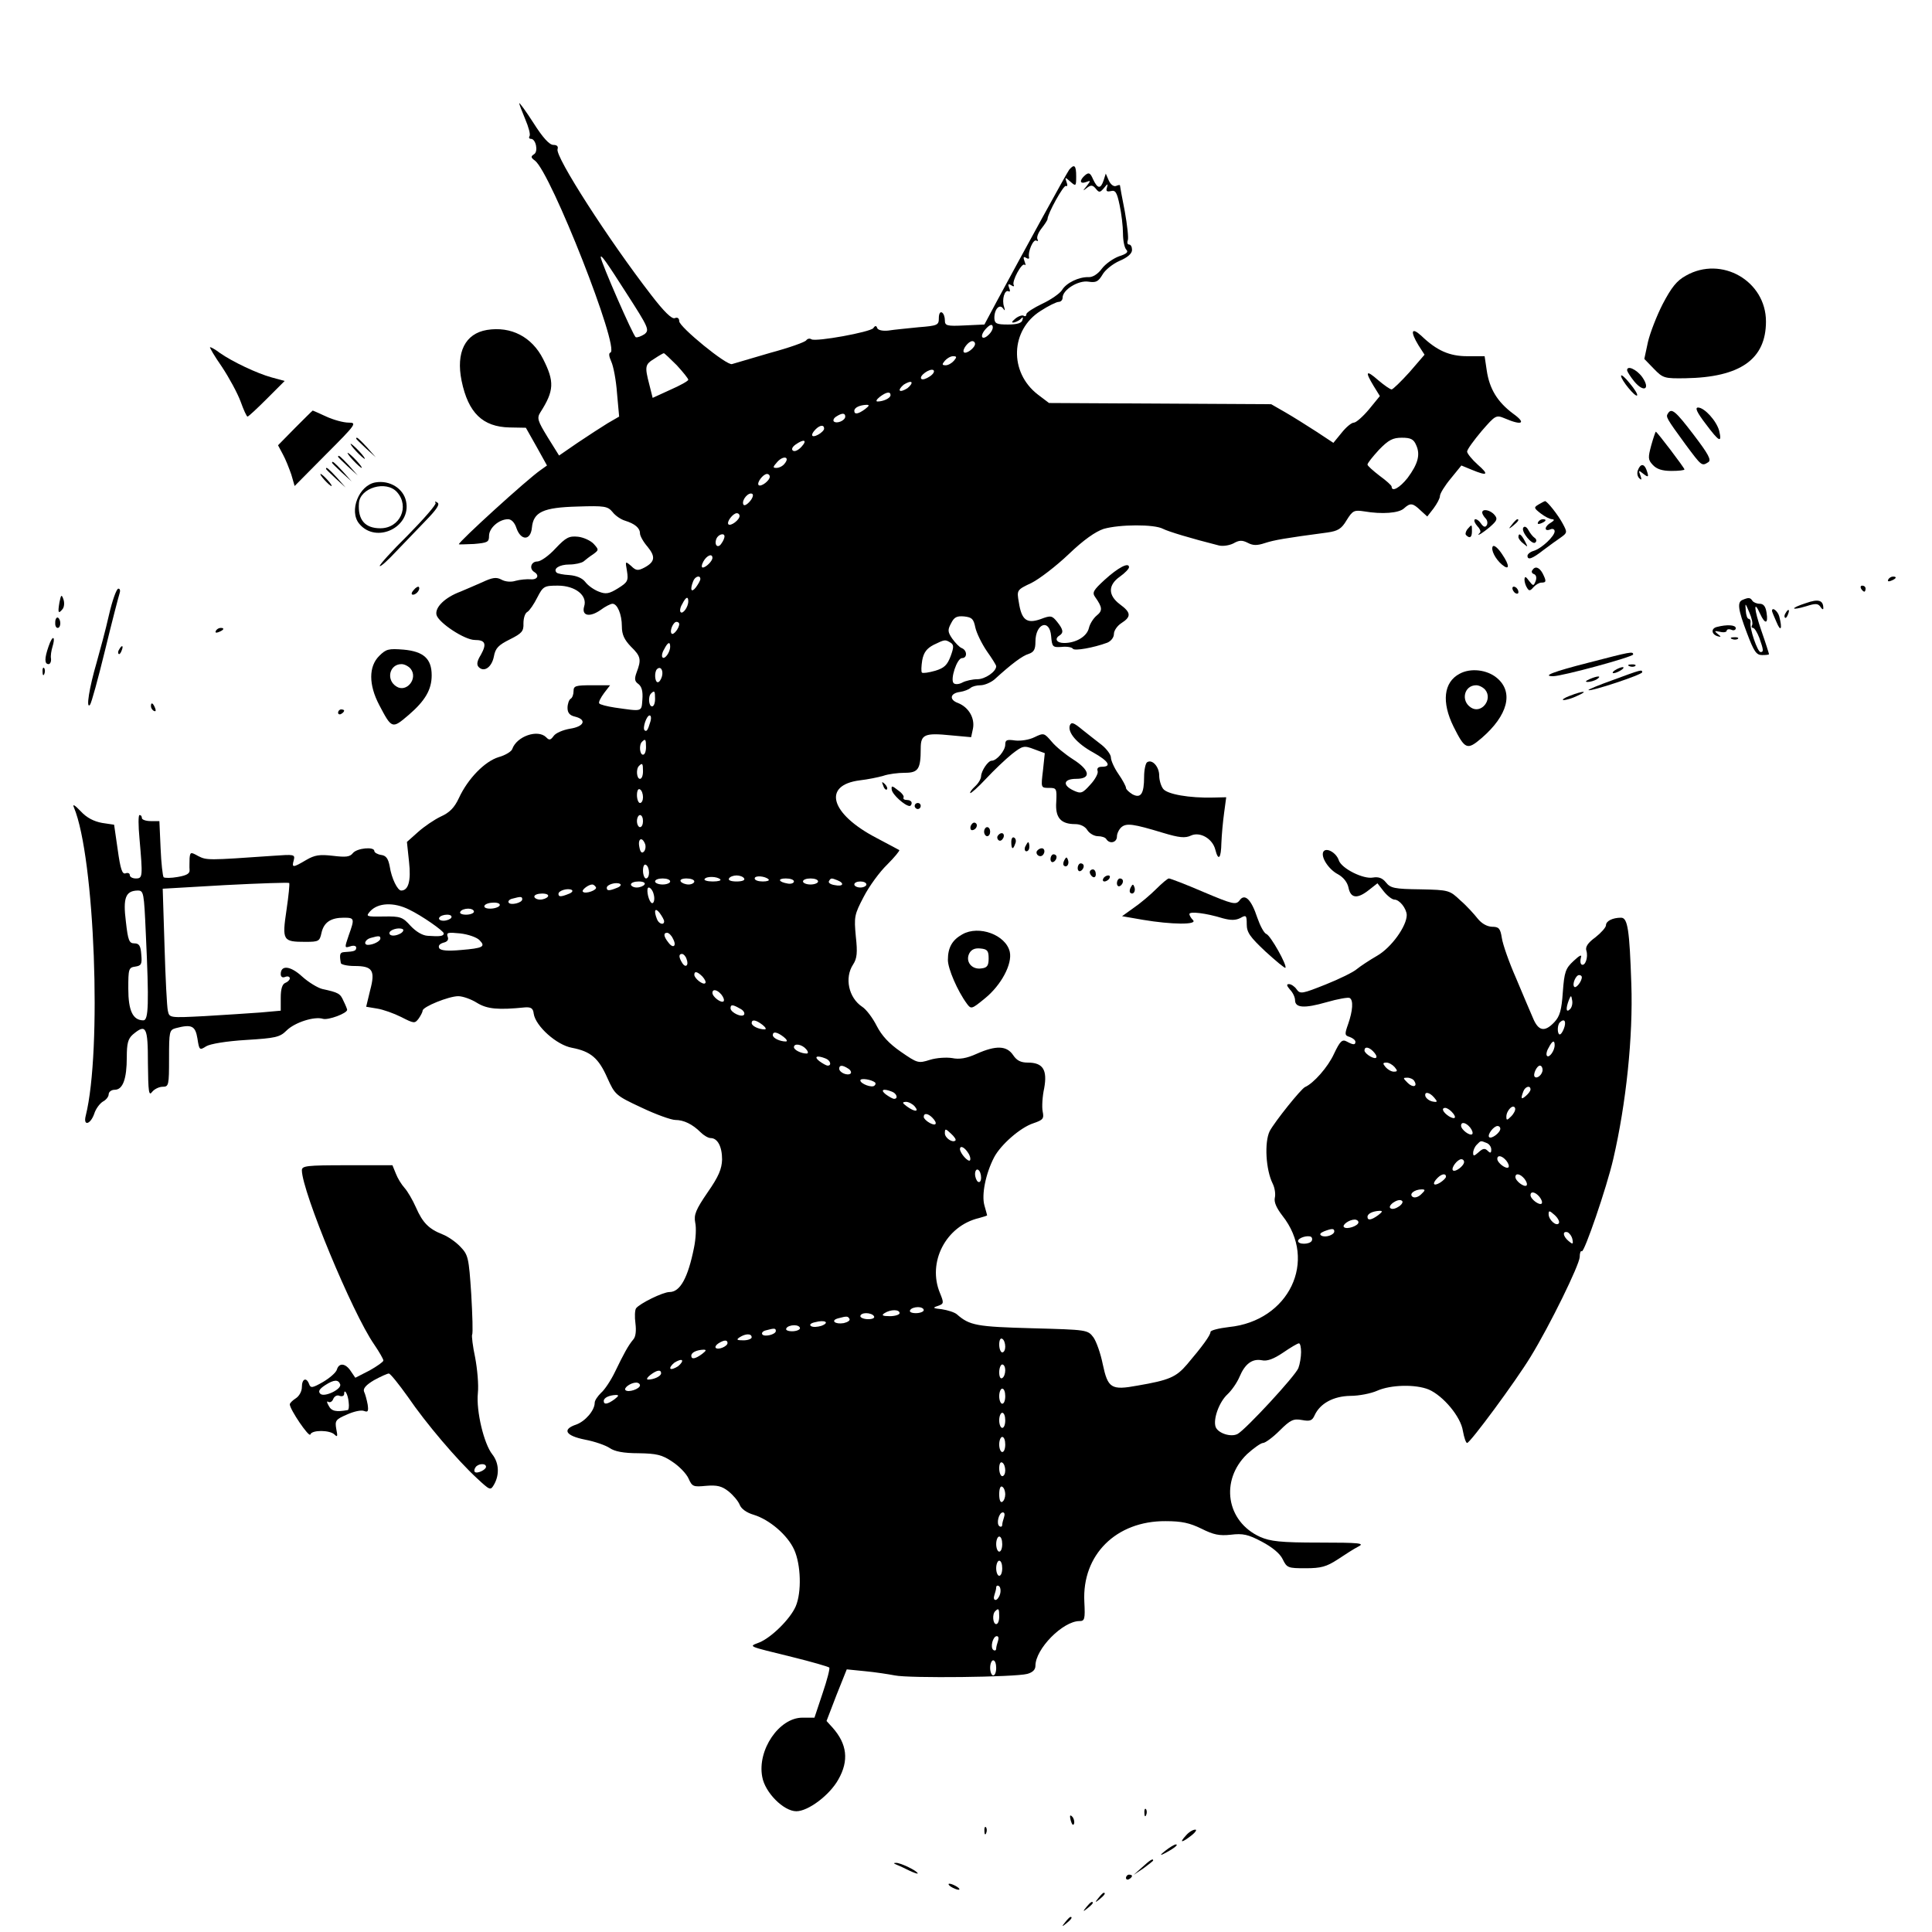 <?xml version="1.0" standalone="no"?>
<!DOCTYPE svg PUBLIC "-//W3C//DTD SVG 20010904//EN"
 "http://www.w3.org/TR/2001/REC-SVG-20010904/DTD/svg10.dtd">
<svg version="1.0" xmlns="http://www.w3.org/2000/svg"
 width="640pt" height="640pt" viewBox="0 0 640 640"
 preserveAspectRatio="xMidYMid meet">

<g transform="translate(0,640) scale(0.1,-0.1)"
fill="#000000" stroke="none">
<path d="M1720 6058 c0 -3 9 -27 20 -53 11 -26 18 -51 14 -56 -3 -5 -1 -9 5
-9 16 0 25 -42 10 -51 -11 -7 -11 -11 3 -21 53 -40 283 -625 250 -636 -6 -2
-5 -12 3 -30 7 -15 16 -62 19 -105 l7 -77 -38 -22 c-21 -13 -66 -42 -100 -65
l-61 -42 -38 61 c-33 54 -36 63 -24 82 46 72 47 102 9 177 -37 73 -106 109
-186 96 -72 -12 -103 -74 -84 -168 22 -107 70 -153 159 -155 l54 -1 35 -62 35
-63 -21 -15 c-45 -31 -271 -237 -271 -246 0 -1 22 0 50 1 45 4 50 6 50 27 0
26 33 55 63 55 11 0 22 -11 28 -30 15 -42 47 -41 51 2 5 52 37 67 151 70 90 3
100 1 116 -18 9 -12 28 -25 42 -29 32 -10 49 -24 49 -42 0 -8 11 -28 25 -44
27 -33 25 -50 -10 -69 -21 -11 -28 -11 -44 5 -20 17 -20 17 -14 -17 5 -32 2
-37 -30 -57 -29 -18 -40 -20 -63 -11 -16 6 -36 20 -45 32 -10 13 -29 21 -53
23 -20 1 -39 5 -42 8 -13 13 9 27 42 27 19 0 40 5 47 10 7 6 21 17 32 24 19
14 19 15 2 34 -10 11 -34 22 -52 24 -30 3 -40 -2 -75 -39 -22 -24 -49 -43 -60
-43 -21 0 -28 -24 -10 -35 18 -11 10 -26 -12 -24 -13 1 -35 -1 -50 -5 -15 -5
-35 -3 -47 4 -17 9 -30 7 -64 -9 -23 -10 -55 -24 -72 -31 -51 -19 -85 -52 -79
-77 7 -26 93 -83 127 -83 35 0 40 -13 20 -49 -13 -21 -15 -33 -7 -41 18 -18
43 0 50 35 5 28 15 38 53 57 40 20 46 27 45 53 0 17 5 34 13 38 7 4 22 26 33
48 19 37 23 39 68 39 58 0 99 -33 87 -69 -9 -31 18 -37 54 -12 16 12 34 21 40
21 16 0 31 -35 31 -75 0 -27 8 -44 30 -67 33 -32 35 -43 19 -85 -8 -22 -7 -30
6 -39 11 -9 15 -24 13 -51 -3 -42 1 -40 -91 -27 -26 4 -50 10 -52 14 -3 4 5
19 16 34 l20 26 -60 0 c-54 0 -61 -2 -61 -19 0 -11 -4 -23 -10 -26 -5 -3 -10
-17 -10 -30 0 -16 7 -25 25 -29 40 -10 30 -33 -17 -40 -23 -4 -47 -14 -54 -24
-10 -14 -15 -15 -25 -4 -28 27 -97 3 -112 -39 -2 -8 -23 -21 -45 -27 -46 -14
-102 -71 -132 -136 -15 -32 -31 -48 -60 -61 -21 -10 -55 -33 -75 -51 l-37 -33
7 -66 c7 -63 -2 -95 -26 -95 -12 0 -32 40 -38 80 -5 26 -12 36 -29 38 -12 2
-22 8 -22 13 0 15 -57 10 -71 -7 -10 -13 -24 -14 -66 -9 -44 5 -60 3 -89 -14
-44 -26 -48 -26 -41 -1 5 20 2 20 -69 15 -215 -15 -219 -15 -247 -1 -25 14
-27 14 -29 -7 0 -12 -1 -29 0 -39 1 -12 -10 -18 -39 -23 -22 -4 -43 -4 -47 -1
-3 4 -8 47 -10 96 l-4 90 -29 0 c-16 0 -29 5 -29 10 0 6 -3 10 -8 10 -4 0 -4
-35 0 -77 11 -127 11 -133 -12 -133 -11 0 -20 5 -20 11 0 6 -6 9 -14 6 -11 -4
-17 13 -26 78 l-12 83 -40 6 c-27 5 -51 17 -71 39 -20 21 -28 25 -22 12 69
-165 93 -805 39 -1021 -9 -35 15 -30 28 6 5 17 19 35 29 41 10 5 19 16 19 24
0 8 9 15 20 15 27 0 40 36 40 108 0 45 4 61 20 75 44 37 50 26 50 -95 1 -96 3
-110 14 -95 7 9 23 17 35 17 20 0 21 5 21 94 0 89 1 94 22 100 53 14 65 8 72
-34 6 -39 7 -40 29 -26 13 8 66 17 132 21 97 6 112 9 134 31 27 27 92 48 121
39 17 -5 80 18 80 30 0 2 -5 15 -12 29 -11 25 -16 28 -71 40 -15 4 -45 22 -66
41 -39 36 -71 39 -71 8 0 -9 6 -13 15 -9 8 3 15 1 15 -5 0 -5 -7 -12 -15 -15
-10 -4 -15 -20 -15 -49 l0 -43 -67 -6 c-38 -3 -121 -8 -185 -12 -117 -6 -117
-6 -122 18 -3 12 -8 109 -11 214 l-6 190 207 12 c115 6 210 9 212 7 2 -2 -2
-43 -9 -90 -15 -101 -12 -105 63 -105 44 0 47 2 53 30 8 35 31 50 74 50 36 0
36 -3 16 -59 -14 -41 -14 -42 5 -36 11 4 20 2 20 -4 0 -11 -6 -13 -40 -15 -14
-1 -16 -7 -11 -36 0 -5 21 -10 45 -10 60 0 70 -14 52 -81 l-13 -54 36 -6 c20
-3 56 -16 80 -28 43 -22 45 -22 58 -5 7 10 13 22 13 26 0 13 87 48 118 48 15
0 43 -10 62 -22 34 -21 71 -24 160 -15 19 1 26 -3 28 -21 6 -41 76 -104 127
-113 62 -12 88 -34 117 -100 25 -55 27 -58 113 -98 48 -23 99 -41 112 -41 28
0 57 -14 84 -41 10 -10 25 -19 33 -19 23 0 38 -28 38 -71 -1 -31 -11 -56 -48
-109 -39 -57 -46 -74 -41 -100 4 -17 2 -54 -4 -83 -20 -100 -46 -147 -81 -147
-22 0 -99 -38 -111 -54 -4 -6 -5 -28 -2 -50 3 -24 1 -44 -7 -53 -17 -20 -32
-48 -61 -108 -13 -27 -34 -59 -46 -69 -11 -11 -21 -25 -21 -33 0 -25 -31 -61
-61 -72 -48 -16 -36 -37 29 -50 32 -6 69 -19 82 -28 16 -11 45 -17 95 -17 60
-1 78 -5 112 -28 23 -15 47 -40 54 -56 12 -27 16 -28 58 -24 37 3 52 -1 74
-18 16 -13 32 -32 37 -44 5 -14 23 -27 47 -34 52 -16 112 -67 134 -116 22 -49
25 -140 5 -187 -18 -42 -81 -104 -121 -120 -36 -14 -41 -11 109 -48 65 -16
120 -32 123 -35 3 -2 -7 -41 -22 -85 l-27 -81 -40 0 c-77 0 -150 -107 -133
-196 9 -52 71 -114 113 -114 39 0 110 53 139 105 36 63 29 118 -19 172 l-20
22 33 86 34 85 60 -6 c33 -3 78 -10 99 -14 47 -10 398 -6 439 5 18 5 27 14 27
27 0 56 91 148 146 148 17 0 19 6 16 64 -8 155 105 268 269 267 54 0 80 -6
119 -25 40 -20 59 -24 97 -20 40 5 58 1 103 -23 34 -18 60 -39 69 -58 14 -29
18 -30 76 -30 51 0 69 5 106 29 24 16 55 36 69 43 22 11 4 13 -130 13 -129 0
-162 4 -196 19 -112 51 -133 187 -43 274 22 20 46 37 53 37 7 0 32 18 55 41
36 36 46 40 74 35 27 -5 34 -2 42 16 18 39 62 63 118 64 29 0 69 8 89 17 45
20 127 22 171 4 48 -21 106 -90 113 -137 4 -22 10 -40 14 -40 10 0 160 203
210 285 65 106 162 305 163 331 0 13 3 22 7 19 8 -5 82 210 104 305 43 185 66
407 60 580 -6 180 -12 220 -34 220 -28 0 -50 -11 -50 -25 0 -7 -16 -25 -35
-40 -25 -18 -34 -32 -30 -44 7 -22 -4 -53 -16 -46 -4 3 -5 13 -2 23 4 11 -4 8
-24 -11 -27 -25 -31 -36 -36 -104 -4 -59 -10 -80 -28 -99 -32 -34 -53 -30 -71
14 -9 20 -34 80 -56 132 -23 52 -44 112 -47 133 -5 32 -10 37 -33 37 -17 1
-34 11 -47 27 -11 14 -36 42 -57 60 -36 34 -38 35 -133 37 -86 1 -99 4 -114
23 -12 15 -25 19 -43 16 -32 -6 -104 30 -113 57 -8 25 -41 44 -51 29 -10 -17
17 -59 48 -75 18 -10 31 -26 35 -44 7 -36 29 -39 68 -8 l28 22 21 -27 c12 -15
28 -27 35 -27 17 0 40 -29 41 -51 0 -37 -51 -108 -98 -135 -26 -15 -56 -35
-67 -44 -11 -10 -58 -33 -103 -51 -78 -31 -85 -33 -97 -16 -6 9 -18 17 -25 17
-9 0 -8 -5 3 -18 10 -10 17 -26 17 -35 0 -26 31 -28 104 -7 38 11 73 17 77 14
13 -7 10 -43 -5 -86 -12 -34 -12 -38 5 -43 11 -4 19 -11 19 -16 0 -11 -7 -11
-29 1 -15 8 -22 1 -42 -41 -20 -44 -68 -98 -96 -110 -14 -7 -99 -113 -117
-146 -18 -37 -13 -128 10 -174 7 -14 10 -35 7 -47 -3 -14 5 -33 25 -59 118
-149 22 -349 -177 -369 -34 -4 -61 -11 -61 -16 0 -11 -27 -48 -78 -108 -36
-42 -59 -52 -164 -70 -87 -16 -98 -9 -115 71 -7 35 -21 75 -31 89 -19 25 -21
25 -203 30 -183 5 -207 9 -249 46 -8 7 -31 14 -50 17 -30 3 -32 5 -13 11 20 7
20 10 7 42 -43 102 19 223 129 249 15 4 27 8 27 9 0 0 -4 16 -9 33 -10 35 4
105 32 159 22 42 87 99 130 113 32 11 36 15 31 39 -3 15 -1 50 5 77 11 61 -4
85 -54 85 -24 0 -37 7 -49 25 -21 31 -56 33 -121 4 -33 -15 -57 -19 -81 -14
-19 3 -52 1 -74 -6 -38 -12 -41 -11 -96 27 -39 27 -63 53 -80 86 -13 26 -35
55 -48 63 -45 30 -59 96 -30 140 13 20 15 39 9 93 -6 65 -5 72 26 131 18 35
53 83 78 107 24 24 42 46 40 48 -2 1 -37 20 -77 41 -151 79 -179 174 -54 190
26 3 61 10 78 15 17 6 49 10 71 10 45 0 53 12 53 81 0 46 13 52 101 43 l66 -6
6 28 c7 35 -14 71 -49 85 -31 11 -27 33 7 37 13 2 28 8 34 13 5 5 20 9 33 9
13 0 34 9 46 19 57 52 93 79 114 85 17 6 22 15 22 40 0 61 47 78 52 19 3 -36
5 -38 35 -36 17 2 34 -1 37 -6 5 -8 68 3 114 20 12 5 22 17 22 29 0 11 11 27
25 36 33 21 32 35 -5 62 -40 30 -40 64 0 92 17 12 30 26 30 31 0 18 -36 -1
-81 -42 -37 -34 -42 -42 -31 -57 24 -34 25 -45 5 -61 -11 -9 -23 -28 -26 -42
-7 -28 -43 -49 -82 -49 -25 0 -33 14 -15 25 14 9 12 20 -8 45 -17 21 -21 22
-55 9 -46 -16 -63 -3 -72 56 -7 40 -7 41 42 64 26 13 82 56 123 95 50 48 89
75 116 84 52 15 168 16 197 0 18 -9 90 -31 185 -55 13 -3 34 0 48 7 19 11 29
11 47 2 17 -9 30 -10 57 -1 31 10 64 16 207 35 35 5 47 12 64 41 20 32 25 34
58 29 59 -10 115 -6 132 10 21 19 29 18 55 -7 l22 -20 21 27 c11 15 21 33 21
41 0 8 16 34 36 58 l35 43 34 -14 c53 -22 59 -17 20 17 -19 17 -35 37 -35 43
0 7 22 37 48 68 46 53 48 54 77 42 58 -25 72 -16 27 16 -52 39 -78 82 -87 143
l-7 47 -57 0 c-59 0 -101 18 -153 68 -33 30 -37 14 -9 -32 l20 -31 -50 -58
c-28 -31 -55 -57 -59 -57 -5 0 -25 14 -45 31 -40 35 -44 29 -15 -19 l21 -34
-36 -44 c-20 -24 -43 -44 -50 -44 -8 0 -26 -15 -41 -34 l-27 -33 -56 37 c-31
20 -77 49 -103 64 l-47 27 -368 2 -368 2 -37 28 c-96 74 -91 214 9 277 26 17
53 30 60 30 7 0 13 6 13 14 0 26 52 58 85 53 26 -4 33 0 47 23 8 15 34 36 57
46 26 11 41 24 41 36 0 10 -4 18 -10 18 -5 0 -7 6 -4 14 3 7 -2 51 -10 96 -9
45 -16 84 -16 86 0 2 -6 1 -13 -2 -8 -3 -18 5 -24 18 l-10 23 -7 -22 c-10 -30
-20 -29 -35 3 -9 21 -14 24 -26 14 -20 -17 -19 -31 3 -23 15 6 16 5 2 -13 -14
-17 -14 -18 1 -6 13 10 19 9 29 -3 11 -14 14 -13 27 2 12 15 14 16 10 2 -4
-12 -1 -15 13 -12 15 4 20 -4 29 -47 6 -28 11 -70 11 -93 0 -24 5 -48 11 -54
8 -8 1 -14 -24 -22 -19 -7 -45 -25 -57 -41 -13 -18 -31 -29 -44 -28 -32 1 -74
-19 -88 -43 -7 -11 -37 -32 -65 -45 -29 -14 -53 -29 -53 -35 0 -6 -4 -8 -9 -5
-4 3 -17 -1 -27 -9 -13 -11 -15 -15 -4 -13 8 2 19 8 23 13 5 6 7 4 4 -5 -2
-10 -17 -15 -48 -15 -37 0 -44 3 -45 20 -1 30 17 50 29 33 6 -9 7 -7 3 6 -8
23 2 58 15 51 5 -3 6 2 2 11 -5 13 -3 15 7 9 7 -5 11 -4 8 1 -7 12 27 75 36
67 4 -4 4 1 0 11 -5 14 -4 17 5 12 6 -4 11 -4 10 1 -5 19 14 62 24 56 5 -3 7
-1 4 4 -4 6 2 22 13 36 11 14 20 28 20 31 0 18 54 115 61 110 5 -3 6 3 2 13
-6 17 -5 17 13 1 18 -16 19 -15 19 18 0 36 -6 42 -23 22 -9 -12 -147 -264
-241 -438 l-40 -75 -65 -3 c-60 -3 -66 -1 -66 17 0 11 -4 23 -10 26 -6 3 -10
-5 -10 -19 0 -23 -4 -25 -67 -30 -38 -4 -82 -8 -100 -11 -18 -2 -34 1 -37 8
-3 9 -7 9 -13 0 -10 -13 -190 -46 -205 -37 -6 4 -13 2 -17 -3 -3 -6 -57 -25
-120 -42 -62 -18 -119 -35 -126 -37 -16 -7 -175 123 -175 142 0 10 -6 14 -15
10 -10 -3 -35 21 -78 77 -140 181 -319 459 -310 483 3 9 -2 14 -14 14 -13 0
-35 24 -66 73 -25 39 -47 69 -47 65z m355 -629 c74 -115 77 -122 60 -136 -11
-7 -24 -12 -29 -10 -8 3 -115 248 -116 265 0 11 18 -14 85 -119z m1201 -137
c-23 -23 -33 -6 -10 19 12 13 20 16 22 9 3 -7 -3 -19 -12 -28z m-46 -31 c0
-13 -29 -35 -37 -28 -7 8 15 37 28 37 5 0 9 -4 9 -9z m-988 -71 c21 -23 38
-44 38 -48 0 -4 -27 -19 -59 -33 l-59 -27 -11 44 c-16 61 -14 67 17 86 15 10
29 18 31 18 2 0 21 -18 43 -40z m918 15 c-7 -8 -19 -15 -27 -15 -13 0 -13 3
-3 15 7 8 19 15 27 15 13 0 13 -3 3 -15z m-80 -52 c-12 -8 -24 -12 -28 -8 -9
9 28 36 40 29 5 -4 0 -13 -12 -21z m-74 -39 c-11 -7 -22 -11 -25 -8 -3 3 3 12
13 20 11 7 22 11 25 8 3 -3 -3 -12 -13 -20z m-56 -23 c0 -10 -24 -21 -43 -21
-7 0 -3 7 7 15 22 17 36 19 36 6z m-84 -46 c-23 -17 -36 -19 -36 -6 0 11 18
19 40 20 11 0 10 -3 -4 -14z m-66 -25 c0 -13 -28 -25 -38 -16 -3 4 0 11 8 16
20 13 30 12 30 0z m-70 -40 c0 -5 -9 -14 -20 -20 -22 -12 -27 -1 -8 18 14 14
28 16 28 2z m1961 -54 c15 -32 6 -63 -28 -109 -26 -33 -53 -48 -53 -29 0 4
-18 20 -40 36 -22 17 -40 33 -40 37 0 5 17 26 38 49 32 33 46 40 76 40 29 0
39 -5 47 -24z m-2036 -6 c-10 -11 -22 -17 -28 -13 -6 4 -3 12 8 20 28 20 41
16 20 -7z m-56 -56 c-6 -8 -18 -14 -27 -14 -13 0 -12 3 3 20 20 22 43 17 24
-6z m-49 -43 c0 -13 -29 -35 -37 -28 -7 8 15 37 28 37 5 0 9 -4 9 -9z m-67
-83 c-10 -11 -19 -15 -21 -8 -5 15 18 41 30 34 5 -3 1 -15 -9 -26z m-33 -47
c0 -13 -29 -35 -37 -28 -7 8 15 37 28 37 5 0 9 -4 9 -9z m-50 -68 c0 -5 -4
-15 -10 -23 -11 -18 -25 -7 -17 15 6 15 27 21 27 8z m-40 -71 c0 -11 -22 -32
-32 -32 -5 0 -4 9 2 20 11 20 30 28 30 12z m-40 -70 c0 -5 -7 -17 -15 -28 -15
-19 -20 -8 -9 20 6 17 24 22 24 8z m-40 -74 c0 -19 -18 -43 -25 -36 -4 3 -2
16 5 27 12 24 20 27 20 9z m951 -87 c4 -18 21 -53 38 -78 17 -24 31 -46 31
-50 0 -18 -37 -43 -62 -43 -16 0 -39 -5 -50 -11 -11 -6 -24 -7 -29 -2 -12 12
11 83 28 83 18 0 17 26 -1 33 -8 3 -22 18 -32 32 -15 22 -15 29 -3 51 10 20
19 24 43 22 26 -3 31 -8 37 -37z m-981 12 c0 -14 -19 -38 -25 -32 -8 8 5 39
16 39 5 0 9 -3 9 -7z m899 -62 c11 -7 11 -15 0 -45 -11 -29 -21 -39 -51 -48
-21 -6 -41 -9 -44 -6 -3 3 -2 22 1 41 5 26 15 39 38 51 37 18 38 18 56 7z
m-929 -13 c0 -19 -18 -43 -25 -36 -4 3 -2 16 5 27 12 24 20 27 20 9z m-27 -98
c-3 -11 -9 -20 -14 -20 -10 0 -12 33 -3 43 12 12 22 -3 17 -23z m-23 -75 c0
-14 -4 -25 -10 -25 -11 0 -14 33 -3 43 11 11 13 8 13 -18z m-16 -77 c-8 -27
-12 -33 -19 -27 -7 8 7 49 17 49 5 0 6 -10 2 -22z m-14 -83 c0 -14 -4 -25 -10
-25 -11 0 -14 33 -3 43 11 11 13 8 13 -18z m-10 -80 c0 -14 -4 -25 -10 -25
-11 0 -14 33 -3 43 11 11 13 8 13 -18z m0 -86 c0 -10 -4 -19 -10 -19 -5 0 -10
12 -10 26 0 14 4 23 10 19 6 -3 10 -15 10 -26z m0 -79 c0 -11 -4 -20 -10 -20
-5 0 -10 9 -10 20 0 11 5 20 10 20 6 0 10 -9 10 -20z m7 -76 c3 -8 1 -20 -4
-25 -7 -7 -12 -2 -15 15 -6 28 9 36 19 10z m13 -95 c0 -10 -4 -19 -10 -19 -5
0 -10 12 -10 26 0 14 4 23 10 19 6 -3 10 -15 10 -26z m236 -22 c4 -4 -7 -7
-25 -7 -18 0 -30 4 -27 8 6 10 42 9 52 -1z m79 3 c4 -6 -7 -10 -25 -10 -18 0
-29 4 -25 10 3 6 15 10 25 10 10 0 22 -4 25 -10z m81 -3 c4 -4 -5 -7 -19 -7
-15 0 -27 4 -27 10 0 11 35 8 46 -3z m-326 -7 c0 -5 -11 -10 -25 -10 -14 0
-25 5 -25 10 0 6 11 10 25 10 14 0 25 -4 25 -10z m80 0 c0 -5 -9 -10 -19 -10
-11 0 -23 5 -26 10 -4 6 5 10 19 10 14 0 26 -4 26 -10z m330 0 c0 -5 -9 -9
-20 -7 -31 5 -36 17 -7 17 15 0 27 -4 27 -10z m80 0 c0 -5 -11 -10 -25 -10
-14 0 -25 5 -25 10 0 6 11 10 25 10 14 0 25 -4 25 -10z m64 4 c25 -10 19 -22
-9 -16 -14 2 -22 8 -19 13 6 11 8 11 28 3z m-730 -25 c-27 -11 -34 -10 -34 0
0 11 31 20 44 13 5 -3 1 -9 -10 -13z m91 11 c-3 -5 -15 -10 -26 -10 -10 0 -19
5 -19 10 0 6 12 10 26 10 14 0 23 -4 19 -10z m735 0 c0 -5 -9 -10 -20 -10 -11
0 -20 5 -20 10 0 6 9 10 20 10 11 0 20 -4 20 -10z m-896 -9 c6 -9 -35 -24 -43
-15 -6 5 18 24 31 24 4 0 9 -4 12 -9z m-90 -22 c-27 -11 -34 -10 -34 0 0 11
31 20 44 13 5 -3 1 -9 -10 -13z m281 0 c6 -19 0 -38 -9 -28 -10 12 -16 49 -7
49 5 0 13 -9 16 -21z m-1682 -131 c11 -234 9 -288 -8 -288 -35 0 -50 32 -50
105 0 65 1 70 23 73 20 3 23 8 20 40 -2 29 -7 37 -23 37 -17 0 -21 9 -28 72
-10 79 -1 102 39 103 20 0 21 -6 27 -142z m1332 122 c-3 -5 -15 -10 -26 -10
-10 0 -19 5 -19 10 0 6 12 10 26 10 14 0 23 -4 19 -10z m-85 -9 c0 -12 -39
-21 -45 -11 -3 5 3 11 12 13 29 8 33 7 33 -2z m-375 -34 c42 -20 115 -71 115
-79 0 -9 -12 -11 -53 -8 -18 1 -39 14 -57 33 -26 29 -33 32 -89 31 -58 -1 -60
0 -45 17 26 29 79 31 129 6z m300 13 c-3 -5 -17 -10 -31 -10 -14 0 -22 4 -19
10 3 6 17 10 31 10 14 0 22 -4 19 -10z m-85 -20 c0 -5 -12 -10 -26 -10 -14 0
-23 4 -19 10 3 6 15 10 26 10 10 0 19 -4 19 -10z m630 -32 c0 -14 -18 -9 -24
8 -11 28 -6 39 9 20 8 -11 15 -23 15 -28z m-705 12 c-3 -5 -15 -10 -26 -10
-11 0 -17 5 -14 10 3 6 15 10 26 10 11 0 17 -4 14 -10z m-166 -51 c-18 -11
-39 -11 -39 0 0 11 31 20 44 13 4 -2 2 -8 -5 -13z m259 -23 c22 -22 12 -27
-61 -33 -44 -4 -67 -2 -72 6 -4 8 1 14 13 18 14 3 19 10 15 20 -5 14 1 15 41
11 27 -3 55 -13 64 -22z m641 5 c14 -25 1 -35 -15 -13 -16 20 -17 32 -4 32 5
0 14 -8 19 -19z m-969 0 c0 -9 -24 -21 -41 -21 -16 0 -10 18 9 23 28 8 32 7
32 -2z m1014 -67 c9 -22 -3 -32 -14 -14 -12 19 -12 30 -1 30 5 0 12 -7 15 -16z
m53 -59 c8 -9 13 -19 9 -22 -7 -7 -36 16 -36 28 0 13 10 11 27 -6z m2913 -2
c0 -14 -19 -38 -25 -32 -8 8 5 39 16 39 5 0 9 -3 9 -7z m-2850 -58 c7 -9 10
-18 7 -22 -8 -7 -37 15 -37 28 0 14 16 11 30 -6z m2811 -48 c-13 -13 -15 1 -4
30 7 17 8 17 11 -1 2 -10 -1 -23 -7 -29z m-2750 2 c11 -5 17 -14 14 -20 -7
-11 -45 7 -45 21 0 13 7 13 31 -1z m75 -54 c10 -8 14 -15 7 -15 -19 0 -43 11
-43 21 0 13 14 11 36 -6z m2657 -5 c-3 -11 -9 -23 -14 -26 -10 -6 -12 29 -2
39 13 13 21 7 16 -13z m-2587 -35 c10 -8 14 -15 7 -15 -19 0 -43 11 -43 21 0
13 14 11 36 -6z m2554 -27 c0 -19 -18 -43 -25 -36 -4 3 -2 16 5 27 12 24 20
27 20 9z m-2480 -13 c8 -9 8 -15 2 -15 -18 0 -42 12 -42 21 0 14 26 10 40 -6z
m1878 -7 c19 -19 14 -30 -8 -18 -11 6 -20 15 -20 20 0 14 14 12 28 -2z m-1814
-24 c17 -6 22 -24 8 -24 -5 0 -17 7 -28 15 -19 15 -8 20 20 9z m1886 -29 c10
-12 10 -15 -3 -15 -8 0 -20 7 -27 15 -10 12 -10 15 3 15 8 0 20 -7 27 -15z
m-1810 -5 c8 -5 11 -12 8 -16 -10 -9 -38 3 -38 16 0 12 10 13 30 0z m2300 -4
c0 -15 -18 -31 -26 -23 -7 7 7 37 17 37 5 0 9 -6 9 -14z m-2211 -42 c2 -2 2
-7 -2 -10 -8 -9 -47 6 -47 17 0 9 37 3 49 -7z m1786 5 c12 -19 -5 -23 -22 -6
-16 16 -16 17 -1 17 9 0 20 -5 23 -11z m385 -28 c0 -5 -7 -14 -15 -21 -16 -14
-18 -10 -9 14 6 17 24 22 24 7z m-2116 -7 c17 -6 22 -24 8 -24 -5 0 -17 7 -28
15 -19 15 -8 20 20 9z m1797 -20 c12 -14 11 -16 -5 -13 -11 2 -21 10 -24 17
-5 17 13 15 29 -4z m-1721 -29 c16 -19 0 -19 -26 0 -16 12 -16 14 -3 15 9 0
22 -7 29 -15z m1976 -33 c-14 -14 -16 -14 -16 -1 0 20 23 44 29 28 2 -6 -4
-18 -13 -27z m-198 16 c19 -19 14 -29 -8 -16 -20 13 -27 28 -12 28 4 0 13 -5
20 -12z m-1720 -20 c19 -19 14 -30 -8 -18 -11 6 -20 15 -20 20 0 14 14 12 28
-2z m1782 -33 c7 -9 10 -18 7 -22 -8 -7 -37 15 -37 28 0 14 16 11 30 -6z m100
-4 c0 -13 -29 -35 -37 -28 -7 8 15 37 28 37 5 0 9 -4 9 -9z m-1805 -39 c-9 -9
-35 8 -35 24 0 16 2 16 20 -1 11 -10 18 -20 15 -23z m1759 -8 c9 -3 16 -13 16
-22 0 -12 -3 -13 -12 -4 -9 9 -16 8 -30 -5 -15 -13 -18 -14 -18 -2 0 8 5 20
12 27 14 14 12 14 32 6z m-1717 -33 c7 -10 9 -22 6 -25 -6 -6 -32 23 -33 37 0
14 15 7 27 -12z m1783 -26 c7 -9 10 -18 7 -22 -8 -7 -37 15 -37 28 0 14 16 11
30 -6z m-140 -4 c0 -13 -29 -35 -37 -28 -7 8 15 37 28 37 5 0 9 -4 9 -9z
m-1600 -52 c0 -11 -4 -17 -10 -14 -5 3 -10 15 -10 26 0 11 5 17 10 14 6 -3 10
-15 10 -26z m1540 3 c0 -4 -9 -13 -20 -20 -22 -13 -27 -3 -8 16 14 14 28 16
28 4z m260 -7 c7 -9 10 -18 7 -22 -8 -7 -37 15 -37 28 0 14 16 11 30 -6z
m-342 -51 c-9 -9 -21 -13 -28 -9 -14 9 5 25 30 25 12 0 12 -3 -2 -16z m392 -9
c7 -9 10 -18 7 -22 -8 -7 -37 15 -37 28 0 14 16 11 30 -6z m-465 -31 c-10 -7
-22 -11 -28 -7 -6 3 -3 11 8 19 10 7 22 11 28 7 6 -3 3 -11 -8 -19z m-69 -29
c-23 -17 -36 -19 -36 -6 0 11 18 19 40 20 11 0 10 -3 -4 -14z m598 -27 c-8
-12 -34 11 -34 30 0 13 3 12 20 -3 11 -10 17 -22 14 -27z m-664 3 c0 -12 -39
-25 -48 -16 -7 7 17 25 36 25 6 0 12 -4 12 -9z m-80 -30 c0 -12 -30 -22 -43
-14 -7 4 -3 9 9 14 26 10 34 10 34 0z m789 -27 c3 -16 1 -17 -13 -5 -19 16
-21 34 -3 29 6 -3 14 -13 16 -24z m-864 -5 c-8 -12 -45 -12 -45 0 0 10 30 20
43 14 4 -3 5 -9 2 -14z m-1285 -229 c0 -5 -12 -10 -26 -10 -14 0 -23 4 -19 10
3 6 15 10 26 10 10 0 19 -4 19 -10z m-80 -10 c0 -5 -15 -10 -32 -10 -25 0 -29
3 -18 10 20 13 50 13 50 0z m-85 -10 c4 -6 -5 -10 -19 -10 -14 0 -26 5 -26 10
0 6 9 10 19 10 11 0 23 -4 26 -10z m-81 -9 c3 -5 -6 -11 -19 -14 -29 -5 -45 9
-18 16 29 8 32 7 37 -2z m-93 -23 c-13 -4 -28 -5 -34 -1 -7 4 -2 10 13 13 33
9 50 -1 21 -12z m-71 -8 c0 -5 -12 -10 -26 -10 -14 0 -23 4 -19 10 3 6 15 10
26 10 10 0 19 -4 19 -10z m-80 -9 c0 -12 -39 -21 -45 -11 -3 5 3 11 12 13 29
8 33 7 33 -2z m-80 -21 c0 -5 -12 -10 -27 -10 -22 0 -25 2 -13 10 20 13 40 13
40 0z m840 -31 c0 -10 -4 -19 -10 -19 -5 0 -10 12 -10 26 0 14 4 23 10 19 6
-3 10 -15 10 -26z m-920 12 c0 -11 -31 -24 -39 -16 -3 3 1 10 9 15 19 12 30
12 30 1z m1900 -30 c0 -16 -4 -40 -9 -53 -10 -26 -174 -203 -201 -218 -22 -12
-65 2 -73 23 -9 25 11 82 39 108 14 13 32 39 40 58 18 43 42 61 74 55 17 -4
39 4 70 25 25 17 48 31 53 31 4 0 7 -13 7 -29z m-1984 -6 c-23 -17 -36 -19
-36 -6 0 11 18 19 40 20 11 0 10 -3 -4 -14z m-80 -41 c-11 -7 -22 -11 -25 -8
-3 3 3 12 13 20 11 7 22 11 25 8 3 -3 -3 -12 -13 -20z m1084 -13 c0 -11 -4
-23 -10 -26 -6 -4 -10 5 -10 19 0 14 5 26 10 26 6 0 10 -9 10 -19z m-1140 -10
c0 -10 -24 -21 -43 -21 -7 0 -3 7 7 15 22 17 36 19 36 6z m-70 -40 c0 -12 -39
-25 -48 -16 -7 7 17 25 36 25 6 0 12 -4 12 -9z m1210 -36 c0 -14 -4 -25 -10
-25 -5 0 -10 11 -10 25 0 14 5 25 10 25 6 0 10 -11 10 -25z m-1294 -10 c-23
-17 -36 -19 -36 -6 0 11 18 19 40 20 11 0 10 -3 -4 -14z m1294 -70 c0 -14 -4
-25 -10 -25 -5 0 -10 11 -10 25 0 14 5 25 10 25 6 0 10 -11 10 -25z m0 -80 c0
-14 -4 -25 -10 -25 -5 0 -10 11 -10 25 0 14 5 25 10 25 6 0 10 -11 10 -25z m0
-86 c0 -10 -4 -19 -10 -19 -5 0 -10 12 -10 26 0 14 4 23 10 19 6 -3 10 -15 10
-26z m0 -79 c0 -10 -4 -22 -10 -25 -6 -4 -10 7 -10 25 0 18 4 29 10 25 6 -3
10 -15 10 -25z m-4 -76 c-3 -9 -6 -20 -6 -25 0 -6 -4 -8 -9 -5 -12 8 -2 46 11
46 6 0 7 -7 4 -16z m-6 -89 c0 -14 -4 -25 -10 -25 -5 0 -10 11 -10 25 0 14 5
25 10 25 6 0 10 -11 10 -25z m0 -80 c0 -14 -4 -25 -10 -25 -5 0 -10 11 -10 25
0 14 5 25 10 25 6 0 10 -11 10 -25z m-7 -85 c-3 -11 -10 -20 -15 -20 -6 0 -7
7 -4 16 3 9 6 20 6 25 0 6 4 8 9 5 5 -3 7 -15 4 -26z m-3 -75 c0 -14 -4 -25
-10 -25 -11 0 -14 33 -3 43 11 11 13 8 13 -18z m-4 -81 c-3 -9 -6 -20 -6 -25
0 -6 -4 -8 -9 -5 -12 8 -2 46 11 46 6 0 7 -7 4 -16z m-6 -89 c0 -14 -4 -25
-10 -25 -5 0 -10 11 -10 25 0 14 5 25 10 25 6 0 10 -11 10 -25z"/>
<path d="M5585 5487 c-31 -17 -48 -39 -77 -94 -20 -39 -42 -96 -49 -126 l-12
-56 32 -33 c30 -31 35 -32 104 -31 182 3 267 63 267 188 0 134 -147 219 -265
152z"/>
<path d="M735 5185 c24 -36 52 -88 62 -115 10 -28 20 -50 23 -50 3 0 32 27 64
59 l59 59 -44 12 c-47 13 -128 51 -171 81 -14 11 -29 19 -32 19 -3 0 14 -29
39 -65z"/>
<path d="M5390 5173 c1 -5 11 -21 24 -37 32 -38 54 -25 26 15 -19 26 -51 40
-50 22z"/>
<path d="M5370 5155 c0 -14 47 -71 53 -65 3 3 -8 21 -24 40 -15 19 -29 31 -29
25z"/>
<path d="M5651 4995 c44 -59 54 -64 44 -22 -9 33 -49 77 -70 77 -11 0 -4 -16
26 -55z"/>
<path d="M978 4983 l-57 -58 16 -30 c9 -16 21 -47 28 -67 l11 -38 104 105
c100 100 103 105 75 105 -17 0 -50 9 -74 20 -24 11 -44 20 -45 20 -1 0 -27
-26 -58 -57z"/>
<path d="M5525 5030 c-7 -11 -6 -14 59 -103 53 -71 53 -72 75 -58 11 7 0 27
-48 90 -61 80 -74 91 -86 71z"/>
<path d="M5470 4925 c-11 -41 -11 -48 5 -65 13 -14 31 -20 62 -20 23 0 43 2
43 5 0 5 -91 125 -95 125 -1 0 -8 -20 -15 -45z"/>
<path d="M1180 4947 c0 -2 15 -16 33 -33 l32 -29 -29 33 c-28 30 -36 37 -36
29z"/>
<path d="M1180 4905 c13 -14 26 -25 28 -25 3 0 -5 11 -18 25 -13 14 -26 25
-28 25 -3 0 5 -11 18 -25z"/>
<path d="M1170 4875 c13 -14 26 -25 28 -25 3 0 -5 11 -18 25 -13 14 -26 25
-28 25 -3 0 5 -11 18 -25z"/>
<path d="M1120 4887 c0 -2 15 -16 33 -33 l32 -29 -29 33 c-28 30 -36 37 -36
29z"/>
<path d="M1100 4867 c0 -2 15 -16 33 -33 l32 -29 -29 33 c-28 30 -36 37 -36
29z"/>
<path d="M5426 4843 c-4 -9 -2 -21 4 -27 8 -8 9 -5 4 9 -7 18 -6 18 9 6 18
-14 20 -12 11 13 -8 21 -20 20 -28 -1z"/>
<path d="M1080 4847 c0 -2 15 -16 33 -33 l32 -29 -29 33 c-28 30 -36 37 -36
29z"/>
<path d="M1075 4810 c10 -11 20 -20 23 -20 3 0 -3 9 -13 20 -10 11 -20 20 -23
20 -3 0 3 -9 13 -20z"/>
<path d="M1244 4802 c-55 -9 -89 -95 -54 -137 56 -68 174 -11 155 75 -9 42
-54 70 -101 62z m71 -32 c43 -48 10 -120 -55 -120 -51 0 -75 28 -71 83 3 51
90 77 126 37z"/>
<path d="M1443 4734 c3 -5 -39 -53 -92 -107 -54 -53 -95 -99 -93 -102 3 -3 27
19 54 48 27 28 72 75 99 103 36 37 47 54 38 59 -7 5 -10 4 -6 -1z"/>
<path d="M5097 4729 c-17 -10 -16 -12 7 -30 13 -10 30 -19 38 -19 8 -1 7 -4
-4 -11 -22 -12 -24 -31 -3 -23 8 4 15 1 15 -6 0 -16 -43 -57 -70 -65 -11 -3
-20 -11 -20 -16 0 -16 16 -10 53 19 20 15 46 34 58 42 21 15 21 17 6 45 -16
30 -52 75 -59 75 -1 0 -11 -5 -21 -11z"/>
<path d="M4910 4702 c0 -4 5 -13 11 -19 6 -6 8 -16 4 -23 -5 -8 -11 -6 -20 7
-7 10 -16 15 -20 12 -3 -4 1 -13 9 -22 8 -8 12 -17 9 -21 -17 -17 7 -3 32 18
24 21 27 27 16 40 -14 17 -41 22 -41 8z"/>
<path d="M5009 4663 c-13 -16 -12 -17 4 -4 16 13 21 21 13 21 -2 0 -10 -8 -17
-17z"/>
<path d="M5095 4670 c-3 -6 1 -7 9 -4 18 7 21 14 7 14 -6 0 -13 -4 -16 -10z"/>
<path d="M4861 4647 c-6 -8 -8 -17 -4 -20 12 -12 19 -7 19 13 0 24 0 24 -15 7z"/>
<path d="M5046 4652 c-8 -13 30 -59 40 -49 5 4 4 11 -2 15 -6 4 -15 15 -21 26
-6 11 -13 14 -17 8z"/>
<path d="M5030 4621 c0 -5 7 -15 17 -22 15 -13 15 -12 4 9 -12 23 -21 28 -21
13z"/>
<path d="M4945 4590 c-7 -11 8 -41 30 -60 26 -22 27 -4 1 34 -13 20 -27 32
-31 26z"/>
<path d="M5076 4511 c-4 -5 -1 -11 6 -13 7 -3 9 -12 5 -23 -7 -17 -8 -17 -22
1 -11 15 -14 16 -15 4 0 -8 4 -21 9 -28 6 -10 10 -10 21 3 7 8 19 15 26 15 17
0 17 5 4 31 -11 20 -25 25 -34 10z"/>
<path d="M6255 4480 c-3 -6 1 -7 9 -4 18 7 21 14 7 14 -6 0 -13 -4 -16 -10z"/>
<path d="M1370 4445 c-8 -9 -8 -15 -2 -15 12 0 26 19 19 26 -2 2 -10 -2 -17
-11z"/>
<path d="M5010 4451 c0 -5 5 -13 10 -16 6 -3 10 -2 10 4 0 5 -4 13 -10 16 -5
3 -10 2 -10 -4z"/>
<path d="M6165 4450 c3 -5 8 -10 11 -10 2 0 4 5 4 10 0 6 -5 10 -11 10 -5 0
-7 -4 -4 -10z"/>
<path d="M361 4363 c-11 -49 -30 -119 -41 -158 -24 -82 -36 -155 -22 -140 5 6
27 87 50 181 23 95 45 179 48 188 3 9 2 16 -4 16 -6 0 -20 -39 -31 -87z"/>
<path d="M197 4405 c-6 -35 -4 -40 10 -23 6 7 7 22 3 33 -6 17 -8 15 -13 -10z"/>
<path d="M5773 4413 c-19 -7 -16 -31 14 -110 23 -61 31 -73 50 -73 13 0 23 1
23 3 0 2 -11 37 -25 77 -25 72 -27 107 -4 56 16 -35 27 -33 21 4 -3 21 -10 30
-23 30 -10 0 -21 5 -24 10 -7 11 -13 11 -32 3z m31 -84 c-3 -5 -1 -9 3 -9 5 0
14 -15 21 -33 14 -40 15 -47 4 -47 -10 0 -37 79 -33 98 1 6 -2 12 -6 12 -5 0
-9 12 -10 28 -2 26 -2 26 12 -7 8 -18 12 -37 9 -42z"/>
<path d="M5982 4402 c-53 -17 -51 -26 2 -10 31 10 39 9 47 -3 5 -8 9 -9 9 -4
0 27 -16 32 -58 17z"/>
<path d="M5870 4376 c0 -2 7 -19 15 -37 14 -34 20 -23 9 19 -5 18 -24 33 -24
18z"/>
<path d="M5915 4369 c-4 -6 -5 -12 -2 -15 2 -3 7 2 10 11 7 17 1 20 -8 4z"/>
<path d="M183 4339 c-1 -10 2 -19 8 -19 11 0 12 27 1 34 -4 2 -9 -4 -9 -15z"/>
<path d="M5687 4323 c-20 -5 -18 -25 4 -31 11 -3 11 -1 -1 8 -12 10 -11 11 8
7 12 -3 22 -1 22 4 0 4 7 6 15 3 8 -4 15 -1 15 5 0 11 -29 13 -63 4z"/>
<path d="M715 4310 c-3 -6 1 -7 9 -4 18 7 21 14 7 14 -6 0 -13 -4 -16 -10z"/>
<path d="M161 4259 c-14 -40 -14 -59 0 -59 5 0 9 8 8 18 -2 9 1 27 5 40 4 13
6 26 3 28 -3 3 -10 -9 -16 -27z"/>
<path d="M5738 4283 c7 -3 16 -2 19 1 4 3 -2 6 -13 5 -11 0 -14 -3 -6 -6z"/>
<path d="M395 4249 c-4 -6 -5 -12 -2 -15 2 -3 7 2 10 11 7 17 1 20 -8 4z"/>
<path d="M1256 4227 c-35 -35 -35 -95 0 -162 42 -80 43 -80 97 -34 56 48 77
85 77 132 0 55 -27 79 -93 85 -50 4 -58 2 -81 -21z m104 -42 c26 -32 -13 -81
-47 -59 -35 22 -23 74 17 74 10 0 23 -7 30 -15z"/>
<path d="M5263 4205 c-118 -30 -156 -45 -118 -45 30 0 265 64 265 72 0 11 -8
9 -147 -27z"/>
<path d="M5398 4193 c7 -3 16 -2 19 1 4 3 -2 6 -13 5 -11 0 -14 -3 -6 -6z"/>
<path d="M141 4174 c0 -11 3 -14 6 -6 3 7 2 16 -1 19 -3 4 -6 -2 -5 -13z"/>
<path d="M5350 4180 c-8 -5 -10 -10 -5 -10 6 0 17 5 25 10 8 5 11 10 5 10 -5
0 -17 -5 -25 -10z"/>
<path d="M4835 4168 c-53 -28 -60 -94 -20 -175 38 -76 45 -79 93 -38 87 75
107 152 51 199 -33 28 -88 34 -124 14z m85 -53 c26 -32 -13 -81 -47 -59 -35
22 -23 74 17 74 10 0 23 -7 30 -15z"/>
<path d="M5342 4147 c-45 -16 -81 -31 -80 -33 6 -6 178 51 178 59 0 10 -3 9
-98 -26z"/>
<path d="M5265 4150 c-13 -6 -15 -9 -5 -9 8 0 22 4 30 9 18 12 2 12 -25 0z"/>
<path d="M5200 4095 c-19 -7 -28 -14 -20 -14 8 0 29 6 45 14 39 17 21 18 -25
0z"/>
<path d="M500 4061 c0 -6 4 -13 10 -16 6 -3 7 1 4 9 -7 18 -14 21 -14 7z"/>
<path d="M1120 4039 c0 -5 5 -7 10 -4 6 3 10 8 10 11 0 2 -4 4 -10 4 -5 0 -10
-5 -10 -11z"/>
<path d="M3544 3997 c-8 -23 23 -60 78 -90 50 -28 62 -47 28 -47 -12 0 -17 -5
-14 -14 3 -7 -8 -28 -24 -45 -26 -29 -31 -31 -55 -20 -39 18 -34 39 8 39 51 0
46 29 -11 65 -25 16 -57 42 -70 58 -25 29 -26 30 -57 15 -18 -9 -46 -13 -64
-11 -28 4 -33 2 -33 -14 0 -19 -28 -53 -45 -53 -12 0 -34 -33 -35 -51 0 -9 -9
-24 -20 -34 -11 -10 -18 -20 -16 -22 2 -2 26 19 52 47 27 29 65 65 86 82 36
28 40 29 74 16 l35 -13 -6 -57 c-7 -58 -7 -58 20 -58 25 0 26 -2 24 -46 -4
-53 15 -74 63 -74 17 0 33 -8 40 -20 7 -11 23 -20 35 -20 12 0 25 -4 28 -10
11 -17 35 -11 35 9 0 10 7 24 15 31 17 14 39 11 138 -19 53 -16 73 -18 92 -9
30 14 72 -10 81 -47 10 -39 19 -29 20 23 1 26 5 70 9 99 l7 52 -43 -1 c-79 -2
-153 11 -166 29 -7 9 -13 29 -13 44 0 29 -23 55 -40 44 -5 -3 -10 -25 -10 -48
0 -57 -11 -73 -39 -58 -11 7 -21 16 -21 21 0 5 -11 26 -25 46 -14 20 -25 45
-25 55 0 9 -14 28 -30 41 -17 13 -46 36 -65 51 -29 24 -36 26 -41 14z"/>
<path d="M2926 3797 c3 -10 9 -15 12 -12 3 3 0 11 -7 18 -10 9 -11 8 -5 -6z"/>
<path d="M2954 3784 c2 -16 43 -53 59 -54 4 0 7 5 7 10 0 6 -7 10 -16 10 -8 0
-13 3 -11 8 3 4 -5 15 -18 24 -20 16 -23 16 -21 2z"/>
<path d="M3030 3730 c0 -5 5 -10 10 -10 6 0 10 5 10 10 0 6 -4 10 -10 10 -5 0
-10 -4 -10 -10z"/>
<path d="M3216 3665 c-3 -8 -1 -15 4 -15 13 0 22 18 11 24 -5 3 -11 -1 -15 -9z"/>
<path d="M3260 3645 c0 -8 5 -15 10 -15 6 0 10 7 10 15 0 8 -4 15 -10 15 -5 0
-10 -7 -10 -15z"/>
<path d="M3305 3631 c-3 -5 -1 -12 4 -15 5 -3 11 1 15 9 6 16 -9 21 -19 6z"/>
<path d="M3350 3611 c0 -25 6 -27 13 -6 4 8 2 17 -3 20 -6 4 -10 -3 -10 -14z"/>
<path d="M3396 3595 c-3 -8 -1 -15 4 -15 6 0 10 7 10 15 0 8 -2 15 -4 15 -2 0
-6 -7 -10 -15z"/>
<path d="M3435 3581 c-6 -11 9 -23 19 -14 9 9 7 23 -3 23 -6 0 -12 -4 -16 -9z"/>
<path d="M3480 3554 c0 -8 5 -12 10 -9 6 3 10 10 10 16 0 5 -4 9 -10 9 -5 0
-10 -7 -10 -16z"/>
<path d="M3526 3551 c-4 -7 -5 -15 -2 -18 9 -9 19 4 14 18 -4 11 -6 11 -12 0z"/>
<path d="M3570 3524 c0 -8 5 -12 10 -9 6 3 10 10 10 16 0 5 -4 9 -10 9 -5 0
-10 -7 -10 -16z"/>
<path d="M3610 3511 c0 -6 5 -13 10 -16 6 -3 10 1 10 9 0 9 -4 16 -10 16 -5 0
-10 -4 -10 -9z"/>
<path d="M3655 3490 c-3 -5 -2 -10 4 -10 5 0 13 5 16 10 3 6 2 10 -4 10 -5 0
-13 -4 -16 -10z"/>
<path d="M3700 3474 c0 -8 5 -12 10 -9 6 3 10 10 10 16 0 5 -4 9 -10 9 -5 0
-10 -7 -10 -16z"/>
<path d="M3830 3455 c-19 -19 -52 -47 -74 -62 l-39 -28 69 -12 c95 -16 182
-17 166 -1 -7 7 -12 16 -12 20 0 10 56 3 111 -14 26 -7 42 -7 58 1 19 11 21 9
21 -21 0 -27 11 -42 62 -90 34 -31 64 -56 66 -54 7 7 -49 107 -63 112 -8 3
-21 28 -30 54 -20 61 -42 82 -59 57 -12 -15 -22 -13 -119 28 -58 25 -110 45
-115 45 -4 0 -23 -16 -42 -35z"/>
<path d="M3746 3461 c-4 -7 -5 -15 -2 -18 9 -9 19 4 14 18 -4 11 -6 11 -12 0z"/>
<path d="M3188 3305 c-34 -19 -48 -44 -48 -85 0 -29 32 -103 63 -145 14 -19
16 -18 60 18 54 44 91 114 82 154 -13 56 -102 89 -157 58z m87 -80 c0 -24 -5
-31 -24 -33 -32 -5 -54 23 -40 50 7 13 19 18 37 16 23 -2 27 -8 27 -33z"/>
<path d="M1000 2523 c1 -71 167 -472 239 -576 17 -25 31 -49 31 -54 0 -4 -21
-19 -46 -33 l-47 -24 -15 22 c-17 26 -39 29 -46 5 -3 -10 -24 -28 -46 -41 -35
-20 -41 -21 -46 -7 -9 24 -24 18 -24 -10 0 -14 -9 -30 -20 -37 -11 -7 -20 -16
-20 -20 0 -17 64 -111 68 -100 5 16 65 15 80 0 10 -10 11 -6 6 18 -5 28 -2 32
35 48 22 10 47 16 57 12 13 -5 15 -1 12 21 -3 16 -8 35 -12 43 -4 10 6 22 33
38 22 12 44 22 49 22 5 0 33 -35 63 -77 60 -88 163 -209 229 -270 44 -41 45
-41 57 -20 18 32 16 71 -6 99 -28 35 -54 144 -48 203 3 28 -2 81 -9 118 -8 37
-12 72 -10 76 3 4 1 65 -3 135 -8 120 -10 129 -36 156 -15 16 -41 34 -59 41
-46 18 -66 39 -88 89 -11 25 -28 54 -38 65 -10 11 -23 32 -29 48 l-11 27 -150
0 c-136 0 -150 -2 -150 -17z m127 -709 c5 -16 -53 -44 -66 -31 -8 8 -3 16 17
29 28 18 43 19 49 2z m28 -59 c2 -14 0 -26 -3 -26 -38 -7 -54 -4 -63 14 -7 12
-7 17 -1 13 5 -3 13 1 16 10 4 9 13 14 21 10 8 -3 15 0 15 6 0 21 13 -1 15
-27z m455 -214 c0 -10 -30 -24 -37 -17 -3 3 -2 9 2 15 8 13 35 15 35 2z"/>
<path d="M3791 394 c0 -11 3 -14 6 -6 3 7 2 16 -1 19 -3 4 -6 -2 -5 -13z"/>
<path d="M3547 369 c4 -13 8 -18 11 -10 2 7 -1 18 -6 23 -8 8 -9 4 -5 -13z"/>
<path d="M3261 334 c0 -11 3 -14 6 -6 3 7 2 16 -1 19 -3 4 -6 -2 -5 -13z"/>
<path d="M3928 319 c-23 -25 -13 -24 19 1 14 11 19 20 12 19 -8 0 -22 -9 -31
-20z"/>
<path d="M3860 269 c-17 -13 -18 -17 -5 -10 33 17 51 31 40 31 -5 0 -21 -10
-35 -21z"/>
<path d="M3783 214 l-28 -25 33 22 c17 13 32 24 32 26 0 8 -11 1 -37 -23z"/>
<path d="M2970 223 c8 -3 27 -12 43 -20 15 -7 27 -11 27 -9 0 8 -58 36 -72 35
-9 0 -8 -2 2 -6z"/>
<path d="M3730 179 c0 -5 5 -7 10 -4 6 3 10 8 10 11 0 2 -4 4 -10 4 -5 0 -10
-5 -10 -11z"/>
<path d="M3150 150 c8 -5 20 -10 25 -10 6 0 3 5 -5 10 -8 5 -19 10 -25 10 -5
0 -3 -5 5 -10z"/>
<path d="M3639 113 c-13 -16 -12 -17 4 -4 16 13 21 21 13 21 -2 0 -10 -8 -17
-17z"/>
<path d="M3599 83 c-13 -16 -12 -17 4 -4 9 7 17 15 17 17 0 8 -8 3 -21 -13z"/>
<path d="M3529 33 c-13 -16 -12 -17 4 -4 16 13 21 21 13 21 -2 0 -10 -8 -17
-17z"/>
</g>
</svg>
